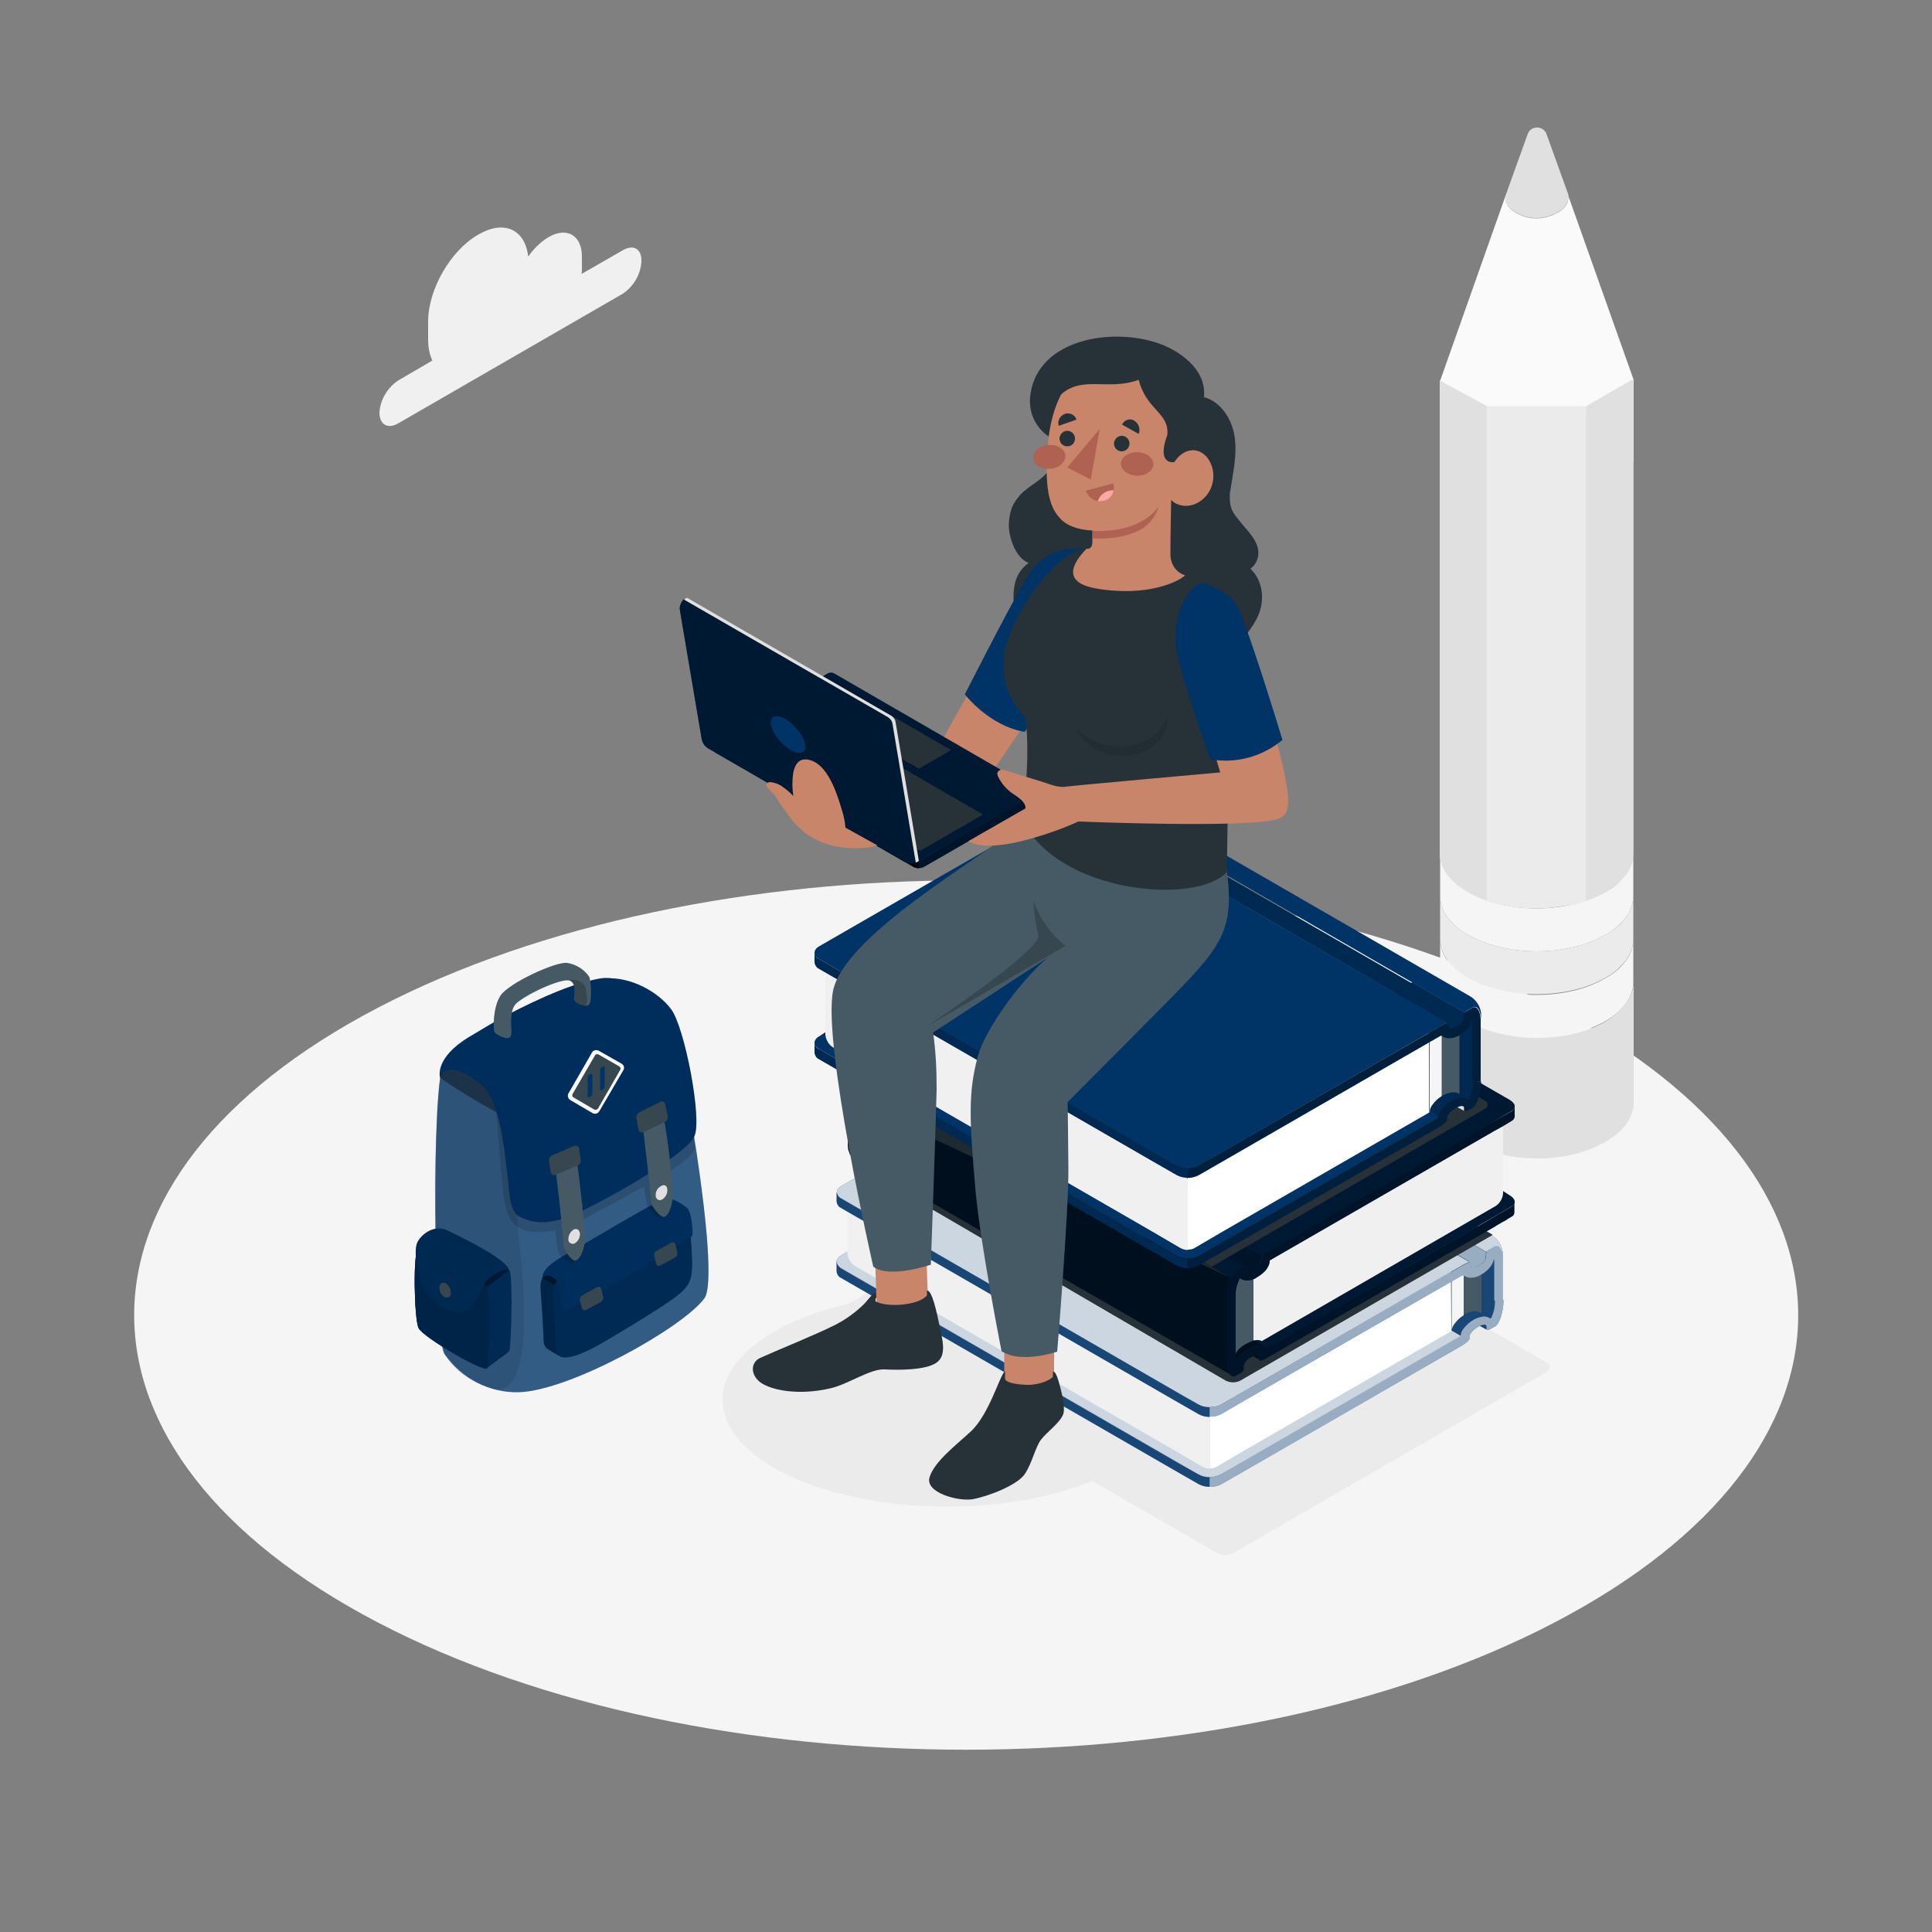 <?xml version="1.0" encoding="utf-8"?>
<!-- Generator: Adobe Illustrator 26.0.3, SVG Export Plug-In . SVG Version: 6.00 Build 0)  -->
<svg version="1.1" id="Layer_1" xmlns="http://www.w3.org/2000/svg" xmlns:xlink="http://www.w3.org/1999/xlink" x="0px" y="0px"
	 viewBox="0 0 500 500" style="enable-background:new 0 0 500 500;" xml:space="preserve">
<rect x="0" y="0" width="500" height="500" fill="#808080" stroke="none"/>
<style type="text/css">
	.st0{fill:#F5F5F5;}
	.st1{fill:#EBEBEB;}
	.st2{opacity:0.5;fill:#FFFFFF;enable-background:new    ;}
	.st3{fill:#E0E0E0;}
	.st4{fill:#F0F0F0;}
	.st5{fill:#263238;}
	.st6{fill:#003366;}
	.st7{opacity:0.1;fill:#FFFFFF;enable-background:new    ;}
	.st8{opacity:0.8;fill:#FFFFFF;enable-background:new    ;}
	.st9{opacity:0.6;fill:#FFFFFF;enable-background:new    ;}
	.st10{fill:#FFFFFF;}
	.st11{fill:#455A64;}
	.st12{opacity:0.7;enable-background:new    ;}
	.st13{opacity:0.5;enable-background:new    ;}
	.st14{opacity:0.6;enable-background:new    ;}
	.st15{opacity:0.79;fill:#263238;enable-background:new    ;}
	.st16{opacity:0.6;}
	.st17{opacity:0.5;fill:#E0E0E0;enable-background:new    ;}
	.st18{opacity:0.2;enable-background:new    ;}
	.st19{opacity:0.4;enable-background:new    ;}
	.st20{fill:#C8856A;}
	.st21{fill:#37474F;}
	.st22{opacity:0.1;enable-background:new    ;}
	.st23{fill:#AF6152;}
	.st24{fill:#FFA8A7;}
	.st25{opacity:0.2;fill:#FFFFFF;enable-background:new    ;}
	.st26{opacity:0.3;enable-background:new    ;}
	.st27{opacity:0.18;enable-background:new    ;}
	.st28{opacity:0.15;enable-background:new    ;}
	.st29{fill:#FAFAFA;}
</style>
<g id="freepik--Floor--inject-1--inject-101">
	<path class="st0" d="M97.8,419.9c84.1,43.9,220.4,43.9,304.5,0s84.1-115.1,0-159.1s-220.4-43.9-304.5,0S13.7,376,97.8,419.9z"/>
</g>
<g id="freepik--Shadows--inject-1--inject-101">
	<path class="st1" d="M204,381.8c22.7,10.8,59.4,10.8,82,0s22.7-28.3,0-39.1s-59.4-10.8-82,0S181.3,371,204,381.8z"/>
	<path class="st1" d="M400.2,355.1l-81,46.8c-1.4,0.7-3,0.7-4.3,0l-101.3-58.5c-0.7-0.2-1.1-1-0.8-1.7c0.1-0.4,0.4-0.7,0.8-0.8
		l81-46.8c1.4-0.7,3-0.7,4.3,0l101.3,58.5c0.7,0.2,1,1,0.8,1.7C400.9,354.6,400.6,354.9,400.2,355.1z"/>
</g>
<g id="freepik--Pencil--inject-1--inject-101">
	<path class="st0" d="M422.7,98.1v21.5c0,0-8.8,4.1-25,4.1s-25-4.1-25-4.1v-21l16.9-47.8c-0.2,1.5,0.6,3,2.6,4.2
		c2.9,1.8,6.6,2,9.7,0.6c0.4-0.2,0.9-0.4,1.3-0.6c2.1-1.2,3-2.9,2.6-4.5L422.7,98.1z"/>
	<path class="st2" d="M422.7,98.1v21.5c0,0-8.8,4.1-25,4.1s-25-4.1-25-4.1v-21l16.9-47.8c-0.2,1.5,0.6,3,2.6,4.2
		c2.9,1.8,6.6,2,9.7,0.6c0.4-0.2,0.9-0.4,1.3-0.6c2.1-1.2,3-2.9,2.6-4.5L422.7,98.1z"/>
	<path class="st0" d="M420.8,248.6c-1.4,1.9-3.3,3.5-5.4,4.6c-9.8,5.7-25.6,5.7-35.4,0c-2.1-1.1-3.9-2.7-5.4-4.6
		c-1.1-1.5-1.8-3.3-1.9-5.2v11.1c0.2,3.6,2.6,7.1,7.3,9.8c9.8,5.6,25.6,5.6,35.4,0c4.9-2.8,7.3-6.5,7.3-10.2V243
		C422.7,245,422,247,420.8,248.6z"/>
	<path class="st1" d="M420.8,237.4c-1.4,1.9-3.3,3.5-5.4,4.6c-0.6,0.3-1.2,0.6-1.8,0.9c-9.2,4.4-22.6,4.4-31.8,0
		c-0.6-0.3-1.2-0.6-1.8-0.9c-2.1-1.1-3.9-2.7-5.4-4.6c-1.1-1.5-1.8-3.3-1.9-5.2v11.1c0.1,1.9,0.8,3.7,1.9,5.2
		c1.5,1.9,3.3,3.5,5.4,4.6c9.8,5.6,25.6,5.6,35.4,0c2.1-1.1,3.9-2.7,5.4-4.6c1.2-1.6,1.9-3.6,1.9-5.6v-11.1
		C422.7,233.9,422,235.8,420.8,237.4z"/>
	<path class="st0" d="M420.8,226.3c-1.5,1.9-3.3,3.5-5.4,4.6c-0.6,0.3-1.2,0.6-1.8,0.9c-9.2,4.4-22.6,4.4-31.8,0
		c-0.6-0.3-1.2-0.6-1.8-0.9c-2.1-1.2-3.9-2.7-5.4-4.6c-1.1-1.5-1.8-3.3-1.9-5.2v11.1c0.1,1.9,0.8,3.7,1.9,5.2
		c1.5,1.9,3.3,3.5,5.4,4.6c0.6,0.3,1.2,0.6,1.8,0.9c9.2,4.4,22.6,4.4,31.8,0c0.6-0.3,1.2-0.6,1.8-0.9c2.1-1.1,3.9-2.7,5.4-4.6
		c1.2-1.6,1.9-3.6,1.9-5.6v-11.1C422.7,222.7,422,224.7,420.8,226.3z"/>
	<path class="st0" d="M372.6,98.5v122.6c0.1,1.9,0.8,3.7,1.9,5.2c1.5,1.9,3.3,3.5,5.4,4.6c0.6,0.3,1.2,0.6,1.8,0.9
		c2.4,1.1,5,2,7.6,2.5l-4.5-129.2L372.6,98.5z"/>
	<path class="st0" d="M410.5,105.1L406,234.3c2.6-0.5,5.2-1.3,7.6-2.5c0.6-0.3,1.2-0.6,1.8-0.9c2.1-1.2,3.9-2.7,5.4-4.6
		c1.2-1.6,1.9-3.6,1.9-5.6V98.1L410.5,105.1z"/>
	<path class="st3" d="M372.6,98.5v122.6c0.1,1.9,0.8,3.7,1.9,5.2c1.5,1.9,3.3,3.5,5.4,4.6c0.6,0.3,1.2,0.6,1.8,0.9
		c2.4,1.1,5,2,7.6,2.5l-4.5-129.2L372.6,98.5z"/>
	<path class="st3" d="M410.5,105.1L406,234.3c2.6-0.5,5.2-1.3,7.6-2.5c0.6-0.3,1.2-0.6,1.8-0.9c2.1-1.2,3.9-2.7,5.4-4.6
		c1.2-1.6,1.9-3.6,1.9-5.6V98.1L410.5,105.1z"/>
	<path class="st1" d="M384.8,105.1v128c1.5,0.5,3,0.9,4.5,1.2c2.7,0.6,5.5,0.8,8.3,0.8l0,0c2.8,0,5.6-0.3,8.3-0.8
		c1.5-0.3,3-0.7,4.5-1.2v-128C410.4,105.1,384.8,105.1,384.8,105.1z"/>
	<path class="st3" d="M403.2,54.9c-0.4,0.2-0.8,0.4-1.3,0.6c-3.1,1.4-6.8,1.2-9.7-0.6c-2-1.1-2.9-2.7-2.6-4.2l5.8-16.1
		c0.4-1,1.3-1.6,2.4-1.6l0,0c1,0,2,0.6,2.4,1.6l5.7,15.8l0,0C406.1,52,405.3,53.7,403.2,54.9z"/>
	<path class="st3" d="M415.4,264.4c-8.4,4.9-21.3,5.5-30.9,2c-0.5-0.2-1.1-0.4-1.6-0.6l-0.7-0.3c-0.8-0.3-1.5-0.7-2.1-1.1
		c-4.7-2.7-7.1-6.2-7.3-9.8V285c-0.2,3.8,2.2,7.7,7.3,10.6c0.6,0.4,1.2,0.7,1.9,1c0.2,0.1,0.5,0.2,0.7,0.3c0.4,0.2,0.8,0.4,1.3,0.5
		s0.7,0.2,1,0.4s0.7,0.3,1.1,0.4s0.8,0.2,1.2,0.3s0.6,0.2,1,0.2s1,0.2,1.4,0.3c0.3,0,0.5,0.1,0.8,0.2c0.5,0.1,1.1,0.2,1.6,0.2
		l0.6,0.1c0.6,0.1,1.2,0.1,1.8,0.2h0.5c0.7,0,1.3,0.1,2,0.1h0.3c0.7,0,1.4,0,2.2,0h0.2c0.8,0,1.5-0.1,2.3-0.2l0,0
		c4.5-0.4,8.8-1.6,12.8-3.7l0,0c0.2-0.1,0.5-0.2,0.7-0.4c4.9-2.8,7.3-6.5,7.3-10.2v-31.2C422.7,257.8,420.2,261.5,415.4,264.4z"/>
</g>
<g id="freepik--Cloud--inject-1--inject-101">
	<path class="st4" d="M161.3,64.7l-10.8,6.2c0.1-0.5,0.1-0.9,0.1-1.4v-3.1c0-5.5-3.9-7.8-8.7-5c-2.1,1.3-3.8,3-5.2,5
		c-0.8-7-6.2-9.6-12.9-5.7c-7.2,4.1-13,14.2-13,22.5v4.7c0,1.9,0.3,3.7,1.1,5.4l-8.9,5.2c-2.8,1.9-4.6,5-4.8,8.3
		c0,3.1,2.2,4.3,4.8,2.8L161.2,76c2.8-1.9,4.6-5,4.8-8.3C166.1,64.4,164,63.2,161.3,64.7z"/>
</g>
<g id="freepik--Character--inject-1--inject-101">
	<path class="st5" d="M261.1,136.7c0.3,3.2,1.9,7.7,5.1,9c-1.9,1.3-3.2,3.4-3.6,5.6c-1.5,7.5,2.6,14.2,8.9,18c6.2,3.7,13.4,5,20.5,5
		c2.6,0,5.2-0.1,7.7-0.4c5.4-0.6,10.8-1.6,15.7-3.9c4.2-1.9,8-6.2,10-10.2c2-4.1,1.6-9.5-1.8-12.6c1.8-1.3,2.5-3.7,1.8-5.8
		c-0.7-2.2-2.4-3.9-3.8-5.6c-1.4-1.8-2.8-3-3.2-5.3c-0.2-1.4-0.2-2.8,0.1-4.1c0.7-4.5,1.7-9,1-13.5s-3.6-9-7.9-10.1
		c0.5-5.7-3.5-9.7-8.1-12.3c-11.1-6.3-34.4-4.5-36.8,11.4c-0.7,4.3,1,8.5,4.6,11c0.7,0.5,1.2,1.2,1.5,2c1,1.8-0.1,5.1-1.2,6.6
		c-2,2.9-5.1,4-7.5,6.5c-0.9,1-1.7,2.1-2.2,3.3C261.3,133,261,134.9,261.1,136.7z"/>
	<path class="st3" d="M384.7,344.1l-2-1.1l1.4-0.6c0,0,1.1,0.3,1.1,0.4c0,0.3,0,0.5-0.1,0.8L384.7,344.1z"/>
	<path class="st6" d="M384.7,344.1l-2-1.1l1.4-0.6c0,0,1.1,0.3,1.1,0.4c0,0.3,0,0.5-0.1,0.8L384.7,344.1z"/>
	<path class="st7" d="M384.7,344.1l-2-1.1l1.4-0.6c0,0,1.1,0.3,1.1,0.4c0,0.3,0,0.5-0.1,0.8L384.7,344.1z"/>
	<path class="st6" d="M310.2,381.6c1.8,0.9,3.9,0.9,5.7,0l64.1-37l-96-55.4l-2.2-1.3l-64.1,37c-1.6,0.9-1.6,2.4,0,3.3L310.2,381.6z"
		/>
	<path class="st8" d="M310.2,381.6c1.8,0.9,3.9,0.9,5.7,0l64.1-37l-96-55.4l-2.2-1.3l-64.1,37c-1.6,0.9-1.6,2.4,0,3.3L310.2,381.6z"
		/>
	<path class="st3" d="M334.3,311.6l22.4,12.9l14.5-8.4l16.8,9.7V338c0,1.5-1.6,3.6-2.2,3.2c-1.1,0.3-2.2,0.7-3.2,1.1
		c-1.7,1-3.2,2.1-4.6,3.4L326.6,316L334.3,311.6z"/>
	<path class="st6" d="M334.3,311.6l22.4,12.9l14.5-8.4l16.8,9.7V338c0,1.5-1.6,3.6-2.2,3.2c-1.1,0.3-2.2,0.7-3.2,1.1
		c-1.7,1-3.2,2.1-4.6,3.4L326.6,316L334.3,311.6z"/>
	<path class="st7" d="M334.3,311.6l22.4,12.9l14.5-8.4l16.8,9.7V338c0,1.5-1.6,3.6-2.2,3.2c-1.1,0.3-2.2,0.7-3.2,1.1
		c-1.7,1-3.2,2.1-4.6,3.4L326.6,316L334.3,311.6z"/>
	<path class="st6" d="M316,381.6l3.9-2.2l58.1-33.5c0-0.8,0.3-1.5,0.8-2.1c0.7-0.9,1.6-1.7,2.5-2.2c0.8-0.5,1.8-0.8,2.7-0.9
		c0.6,0,1.3,0.2,1.8,0.6c0.8-1.5,1.1-3.1,1.1-4.8h2.2c0,3-1,6.1-2.2,6.8l-1.1,0.6c-0.6,0.4-1.1,0.4-1.1,0v-0.6c0-0.7-1-0.6-2.2,0.1
		s-2.2,1.8-2.2,2.5v0.6c0,0.3-0.9,1.1-1.9,1.7l-56.2,32.4l-6.1,3.5l0,0c-0.9,0.5-1.9,0.7-2.9,0.7v-2.5
		C314.1,382.3,315.1,382,316,381.6z"/>
	<path class="st9" d="M316,381.6l3.9-2.2l58.1-33.5c0-0.8,0.3-1.5,0.8-2.1c0.7-0.9,1.6-1.7,2.5-2.2c0.8-0.5,1.8-0.8,2.7-0.9
		c0.6,0,1.3,0.2,1.8,0.6c0.8-1.5,1.1-3.1,1.1-4.8h2.2c0,3-1,6.1-2.2,6.8l-1.1,0.6c-0.6,0.4-1.1,0.4-1.1,0v-0.6c0-0.7-1-0.6-2.2,0.1
		s-2.2,1.8-2.2,2.5v0.6c0,0.3-0.9,1.1-1.9,1.7l-56.2,32.4l-6.1,3.5l0,0c-0.9,0.5-1.9,0.7-2.9,0.7v-2.5
		C314.1,382.3,315.1,382,316,381.6z"/>
	<path class="st6" d="M216.5,326.5v2.6c0.1,0.7,0.5,1.3,1.1,1.6l0,0l86.5,49.9l6.1,3.5l0,0l0,0c0.9,0.5,1.9,0.7,2.9,0.7v-2.5
		c-1,0-2-0.2-2.9-0.7l-3.9-2.2l0,0l-88.7-51.2C217,327.8,216.6,327.2,216.5,326.5z"/>
	<path class="st7" d="M216.5,326.5v2.6c0.1,0.7,0.5,1.3,1.1,1.6l0,0l86.5,49.9l6.1,3.5l0,0l0,0c0.9,0.5,1.9,0.7,2.9,0.7v-2.5
		c-1,0-2-0.2-2.9-0.7l-3.9-2.2l0,0l-88.7-51.2C217,327.8,216.6,327.2,216.5,326.5z"/>
	<path class="st10" d="M313.1,365.2V380c0.7,0,1.3-0.1,1.9-0.5l7-4.1l53.6-30.9V329L313.1,365.2z"/>
	<path class="st4" d="M219.3,312.9v11.4c0.1,1.3,0.8,2.6,1.9,3.3l83,47.9l7,4.1c0.6,0.3,1.2,0.5,1.9,0.5v-13.2L219.3,312.9z"/>
	<path class="st11" d="M375.6,344.5c0.1-0.8,0.3-1.5,0.8-2.1c0.7-0.9,1.6-1.7,2.5-2.2c0.8-0.5,1.8-0.8,2.7-0.9
		c0.7,0,1.3,0.2,1.8,0.6v-15.5l-7.9,4.5L375.6,344.5z"/>
	<path class="st0" d="M378.8,340.4c-0.9,0.5-1.7,1.3-2.3,2.1c-0.5,0.6-0.8,1.3-0.8,2.1v-14.8h3.1L378.8,340.4z"/>
	<path class="st6" d="M284.1,271l96,55.4v1.3c0,0.7,1,1,2.2,0.3s2.2-1.6,2.2-2.8l0.1-1.2l-97.8-56.5l-0.4-0.2
		c-0.1,0.2-0.2,0.4-0.2,0.6v0.6C286.3,269.2,285.3,270.3,284.1,271z"/>
	<path class="st9" d="M284.1,271l96,55.4v1.3c0,0.7,1,1,2.2,0.3s2.2-1.6,2.2-2.8l0.1-1.2l-97.8-56.5l-0.4-0.2
		c-0.1,0.2-0.2,0.4-0.2,0.6v0.6C286.3,269.2,285.3,270.3,284.1,271z"/>
	<path class="st6" d="M316,363.5l62.7-36.2c0.8-0.4,1.5-0.8,1.8-0.6l-0.4-0.2l-96-55.4l-1.1-0.6c-1-0.3-2.1-0.1-3,0.5l-62.2,35.9
		c-1.6,0.9-1.6,2.4,0,3.3l92.5,53.4C312.1,364.4,314.2,364.4,316,363.5z"/>
	<path class="st8" d="M316,363.5l62.7-36.2c0.8-0.4,1.5-0.8,1.8-0.6l-0.4-0.2l-96-55.4l-1.1-0.6c-1-0.3-2.1-0.1-3,0.5l-62.2,35.9
		c-1.6,0.9-1.6,2.4,0,3.3l92.5,53.4C312.1,364.4,314.2,364.4,316,363.5z"/>
	<path class="st6" d="M286.5,267.3l0.4,0.2l97.8,56.5c0-0.1,0.1-0.2,0.2-0.3l0.3-0.2l0.7-0.4l0.9-0.5c0.3-0.2,0.8-0.2,1.1,0.1
		l0.1,0.1c0.1,0.1,0.2,0.3,0.3,0.4c0.1,0.2,0.2,0.4,0.3,0.5c0.1,0.2,0.1,0.4,0.2,0.6s0.1,0.5,0.1,0.8c0,0.1,0,0.3,0,0.5
		c0,0.1,0,0.2,0,0.4s0,0.6,0,0.9v-2.8c-0.2-1.8-1.3-3.5-2.9-4.4l-92.6-53.4c-1.5-0.9-3.4-1-5.1-0.4l-1.2,0.7l0,0l-0.5,0.3l0,0
		C286.7,267,286.6,267.1,286.5,267.3z"/>
	<path class="st8" d="M286.5,267.3l0.4,0.2l97.8,56.5c0-0.1,0.1-0.2,0.2-0.3l0.3-0.2l0.7-0.4l0.9-0.5c0.3-0.2,0.8-0.2,1.1,0.1
		l0.1,0.1c0.1,0.1,0.2,0.3,0.3,0.4c0.1,0.2,0.2,0.4,0.3,0.5c0.1,0.2,0.1,0.4,0.2,0.6s0.1,0.5,0.1,0.8c0,0.1,0,0.3,0,0.5
		c0,0.1,0,0.2,0,0.4s0,0.6,0,0.9v-2.8c-0.2-1.8-1.3-3.5-2.9-4.4l-92.6-53.4c-1.5-0.9-3.4-1-5.1-0.4l-1.2,0.7l0,0l-0.5,0.3l0,0
		C286.7,267,286.6,267.1,286.5,267.3z"/>
	<path class="st6" d="M316,363.5L316,363.5l3.9-2.2l44.6-25.7l14.2-8.2c1-0.6,1.8-0.8,1.9-0.5l0,0v0.6c0,0.7,1,0.7,2.2,0
		c0.9-0.4,1.6-1.2,1.8-2.2v-0.7c0-0.3,0.1-0.6,0.3-0.8l0.3-0.2l0.7-0.4l0.9-0.5c0.3-0.2,0.8-0.2,1.1,0.1l0.1,0.1
		c0.1,0.1,0.1,0.2,0.2,0.3l0.1,0.1c0.1,0.2,0.2,0.4,0.3,0.5c0.1,0.2,0.1,0.4,0.2,0.6s0.1,0.5,0.1,0.8c0,0.1,0,0.3,0,0.5
		c0,0.1,0,0.2,0,0.4s0,0.6,0,0.9v9.6h-2.2V327c0-0.2,0-0.5,0-0.7l-0.1-0.5l0,0c-0.2,1.8-1.9,3.3-3.3,4.1c-0.8,0.5-1.7,0.8-2.7,0.8
		c-0.7,0-1.4-0.3-2-0.7l-0.2,0.1l-0.4,0.2l-56,32.2l-6,3.5l0,0l0,0c-0.9,0.4-1.8,0.7-2.8,0.6v-2.5C314.2,364.2,315.1,364,316,363.5z
		"/>
	<path class="st9" d="M316,363.5L316,363.5l3.9-2.2l44.6-25.7l14.2-8.2c1-0.6,1.8-0.8,1.9-0.5l0,0v0.6c0,0.7,1,0.7,2.2,0
		c0.9-0.4,1.6-1.2,1.8-2.2v-0.7c0-0.3,0.1-0.6,0.3-0.8l0.3-0.2l0.7-0.4l0.9-0.5c0.3-0.2,0.8-0.2,1.1,0.1l0.1,0.1
		c0.1,0.1,0.1,0.2,0.2,0.3l0.1,0.1c0.1,0.2,0.2,0.4,0.3,0.5c0.1,0.2,0.1,0.4,0.2,0.6s0.1,0.5,0.1,0.8c0,0.1,0,0.3,0,0.5
		c0,0.1,0,0.2,0,0.4s0,0.6,0,0.9v9.6h-2.2V327c0-0.2,0-0.5,0-0.7l-0.1-0.5l0,0c-0.2,1.8-1.9,3.3-3.3,4.1c-0.8,0.5-1.7,0.8-2.7,0.8
		c-0.7,0-1.4-0.3-2-0.7l-0.2,0.1l-0.4,0.2l-56,32.2l-6,3.5l0,0l0,0c-0.9,0.4-1.8,0.7-2.8,0.6v-2.5C314.2,364.2,315.1,364,316,363.5z
		"/>
	<path class="st6" d="M216.5,308.4v2.6c0.1,0.7,0.5,1.3,1.1,1.6l0,0l86.5,49.9l6.1,3.5l0,0c0.9,0.5,1.9,0.7,2.9,0.7v-2.5
		c-1,0-2-0.2-2.9-0.7l-3.9-2.2l0,0l-88.7-51.2C217,309.8,216.6,309.1,216.5,308.4z"/>
	<path class="st7" d="M216.5,308.4v2.6c0.1,0.7,0.5,1.3,1.1,1.6l0,0l86.5,49.9l6.1,3.5l0,0c0.9,0.5,1.9,0.7,2.9,0.7v-2.5
		c-1,0-2-0.2-2.9-0.7l-3.9-2.2l0,0l-88.7-51.2C217,309.8,216.6,309.1,216.5,308.4z"/>
	<path class="st5" d="M279.9,270.8c0.9-0.6,2-0.7,3-0.5l1.1,0.6c1.2-0.7,2.2-1.9,2.2-2.6v-0.6c0-0.2,0.1-0.4,0.2-0.6
		s0.2-0.3,0.4-0.4l0,0l0.5-0.3l0,0l1.2-0.7c1.7-0.7,3.5-0.5,5.1,0.4l92.6,53.4l0.1,0.1L321,357.3c-1.2,0.6-2.6,0.6-3.8,0L224.1,303
		L279.9,270.8z"/>
	<path class="st6" d="M326.1,352l-2.5-1.4c0.7-0.2,1.4-0.3,2.1-0.1C326.4,350.8,326.1,352,326.1,352z"/>
	<path class="st12" d="M326.1,352l-2.5-1.4c0.7-0.2,1.4-0.3,2.1-0.1C326.4,350.8,326.1,352,326.1,352z"/>
	<path class="st6" d="M327.8,350.5c-1.1-1.2-3-1.3-4.2-0.2c-0.1,0.1-0.1,0.1-0.2,0.2c-2.4,2.2-2.5,4.4-3.5,4.4s-1-17.6-1-17.6
		l9.5,8.8L327.8,350.5z"/>
	<path class="st12" d="M327.8,350.5c-1.1-1.2-3-1.3-4.2-0.2c-0.1,0.1-0.1,0.1-0.2,0.2c-2.4,2.2-2.5,4.4-3.5,4.4s-1-17.6-1-17.6
		l9.5,8.8L327.8,350.5z"/>
	<path class="st6" d="M228.4,286.4l-0.2-0.1l1.5-0.9l65.5-37.8l95.4,61.7c1.6,0.9,1.9,2.2,0.6,2.9l-2.2,1.3L327.9,349l-0.4-0.3
		L228.4,286.4z"/>
	<path class="st13" d="M228.4,286.4l-0.2-0.1l1.5-0.9l65.5-37.8l95.4,61.7c1.6,0.9,1.9,2.2,0.6,2.9l-2.2,1.3L327.9,349l-0.4-0.3
		L228.4,286.4z"/>
	<path class="st11" d="M319.7,328.9l4.7-1v19c-2.9,1.2-4.7,2.4-5,4.8L319.7,328.9z"/>
	<path class="st4" d="M326.5,347.1l60.6-35c1.1-0.7,1.8-2,1.9-3.3v-18.7l-61.2,35.6c0,0-0.7,2.6-2.9,3.5s-0.5,1.7-0.5,1.7v16
		C326.3,346.6,326.5,347.1,326.5,347.1z"/>
	<path class="st6" d="M320.9,328.2c0.6-0.4,1.1-0.4,1.1,0v0.6c0,0.7,1,0.6,2.2-0.1s2.2-1.8,2.2-2.5v-0.6c0-0.3,0.9-1.1,1.9-1.7
		l-98.6-56.5l-1.5,0.9c-0.2,0.2-0.3,0.5-0.4,0.8v0.6c0,0.7-1,1.8-2.2,2.5s-2.2,0.8-2.2,0.1v-0.6c0-0.3-0.5-0.3-1.1,0L320.9,328.2z"
		/>
	<path class="st14" d="M320.9,328.2c0.6-0.4,1.1-0.4,1.1,0v0.6c0,0.7,1,0.6,2.2-0.1s2.2-1.8,2.2-2.5v-0.6c0-0.3,0.9-1.1,1.9-1.7
		l-98.6-56.5l-1.5,0.9c-0.2,0.2-0.3,0.5-0.4,0.8v0.6c0,0.7-1,1.8-2.2,2.5s-2.2,0.8-2.2,0.1v-0.6c0-0.3-0.5-0.3-1.1,0L320.9,328.2z"
		/>
	<path class="st6" d="M228.4,268.3l-0.2-0.1l1.5-0.9l65.5-37.8l95.4,55.1c1.6,0.9,1.9,2.2,0.6,2.9l-2.2,1.3l-61.2,36.9L228.4,268.3z
		"/>
	<path class="st13" d="M228.4,268.3l-0.2-0.1l1.5-0.9l65.5-37.8l95.4,55.1c1.6,0.9,1.9,2.2,0.6,2.9l-2.2,1.3l-61.2,36.9L228.4,268.3
		z"/>
	<path class="st6" d="M223.4,271.1L322,328l-3.5,2.7L220.3,274c0.2-0.7,0.7-1.4,1.3-1.8L223.4,271.1z"/>
	<path class="st13" d="M223.4,271.1L322,328l-3.5,2.7L220.3,274c0.2-0.7,0.7-1.4,1.3-1.8L223.4,271.1z"/>
	<path class="st6" d="M220.6,299.4c-0.1,0-0.1-0.1-0.2-0.1l-0.1-0.1c-0.1-0.1-0.1-0.2-0.2-0.3l-0.1-0.1c-0.1-0.2-0.2-0.4-0.2-0.5
		c-0.1-0.2-0.1-0.4-0.2-0.6c-0.1-0.2-0.1-0.5-0.1-0.7c0-0.1-0.1-0.3-0.1-0.5V296c0-0.3,0-0.6,0-0.9v-16.3c0-1.7,0.3-3.4,0.9-5
		l98.2,56.7l0.4,25.5L220.6,299.4L220.6,299.4z"/>
	<path class="st12" d="M220.6,299.4c-0.1,0-0.1-0.1-0.2-0.1l-0.1-0.1c-0.1-0.1-0.1-0.2-0.2-0.3l-0.1-0.1c-0.1-0.2-0.2-0.4-0.2-0.5
		c-0.1-0.2-0.1-0.4-0.2-0.6c-0.1-0.2-0.1-0.5-0.1-0.7c0-0.1-0.1-0.3-0.1-0.5V296c0-0.3,0-0.6,0-0.9v-16.3c0-1.7,0.3-3.4,0.9-5
		l98.2,56.7l0.4,25.5L220.6,299.4L220.6,299.4z"/>
	<path class="st15" d="M318.5,330.7L318.5,330.7c0,0-77.4-36.2-84.4-39.5c-4.6-2.2-6.9,2.4-5.8,7.2c1,4.2,5.1,8.5,5.1,8.5l0,0
		l-12.6-7.3l0,0c-0.1,0-0.1-0.1-0.2-0.1l-0.1-0.1c-0.1-0.1-0.1-0.2-0.2-0.3l-0.1-0.1c-0.1-0.2-0.2-0.4-0.2-0.5
		c-0.1-0.2-0.1-0.4-0.2-0.6c-0.1-0.2-0.1-0.5-0.1-0.7c0-0.1-0.1-0.3-0.1-0.5v-0.4c0-0.3,0-0.6,0-0.9v-16.3c0-1.7,0.3-3.4,0.9-5
		L318.5,330.7z"/>
	<path class="st6" d="M317.6,335.6h2.2c-0.1-1.7,0.3-3.3,1.1-4.8c0.5,0.4,1.2,0.6,1.8,0.6c1,0,1.9-0.3,2.7-0.9
		c1-0.6,1.9-1.3,2.5-2.2c0.1-0.1,0.1-0.1,0.1-0.2c0.4-0.6,0.6-1.2,0.6-1.9l58.1-33.5l2-1.1l2.5-1.5c0.4-0.2,0.7-0.6,0.8-1.1v-2.6
		c0,0.5-0.3,0.9-0.8,1.2l0,0l-6.7,3.8l-56.1,32.4c-1,0.6-1.9,1.4-1.9,1.7v0.6c-0.1,0.4-0.2,0.7-0.5,1c-0.5,0.6-1.1,1.1-1.7,1.4
		c-1.2,0.7-2.2,0.8-2.2,0.1V328c0-0.4-0.5-0.3-1.1,0l-1.1,0.6C318.6,329.5,317.6,332.6,317.6,335.6z"/>
	<path class="st6" d="M319.8,335.6v16.3c0,0.2,0,0.5,0,0.7v0.5l0,0c0.2-1.8,1.9-3.3,3.3-4.1c0.8-0.5,1.7-0.8,2.7-0.8
		c0.7,0,1.4,0.3,2,0.7l0.2-0.1l0.4-0.2l56.1-32.4l3.2-1.9l0.9-0.5l2.7-1.6c0.4-0.2,0.6-0.6,0.6-1v2.6c0,0.4-0.2,0.8-0.6,1l0,0
		c-0.3,0.2-0.7,0.4-1,0.6l-0.6,0.4l-1.1,0.6c-0.2,0.1-0.5,0.3-0.7,0.4s-0.3,0.2-0.5,0.3l-0.8,0.5L342,343.3l-14.2,8.2
		c-1,0.6-1.8,0.8-1.9,0.5v-0.1v-0.6c0-0.7-1-0.7-2.2,0c-0.9,0.4-1.6,1.2-1.8,2.2v0.7c0,0.3-0.1,0.6-0.3,0.8l-0.3,0.2l-0.7,0.4
		l-0.9,0.5c-0.3,0.2-0.8,0.2-1.1-0.1l-0.1-0.1c-0.1-0.1-0.1-0.2-0.2-0.3l0,0l-0.1-0.1c-0.1-0.2-0.2-0.4-0.2-0.5
		c-0.1-0.2-0.2-0.4-0.2-0.6c-0.1-0.2-0.1-0.5-0.1-0.8c0-0.1-0.1-0.3-0.1-0.5c0-0.1,0-0.2,0-0.4s0-0.6,0-0.9v-16.3L319.8,335.6
		L319.8,335.6z"/>
	<g class="st16">
		<path d="M317.6,335.6h2.2c-0.1-1.7,0.3-3.3,1.1-4.8c0.5,0.4,1.2,0.6,1.8,0.6c1,0,1.9-0.3,2.7-0.9c1-0.6,1.9-1.3,2.5-2.2
			c0.1-0.1,0.1-0.1,0.1-0.2c0.4-0.6,0.6-1.2,0.6-1.9l58.1-33.5l2-1.1l2.5-1.5c0.4-0.2,0.7-0.6,0.8-1.1v-2.6c0,0.5-0.3,0.9-0.8,1.2
			l0,0l-6.7,3.8l-56.1,32.4c-1,0.6-1.9,1.4-1.9,1.7v0.6c-0.1,0.4-0.2,0.7-0.5,1c-0.5,0.6-1.1,1.1-1.7,1.4c-1.2,0.7-2.2,0.8-2.2,0.1
			V328c0-0.4-0.5-0.3-1.1,0l-1.1,0.6C318.6,329.5,317.6,332.6,317.6,335.6z"/>
		<path d="M319.8,335.6v16.3c0,0.2,0,0.5,0,0.7v0.5l0,0c0.2-1.8,1.9-3.3,3.3-4.1c0.8-0.5,1.7-0.8,2.7-0.8c0.7,0,1.4,0.3,2,0.7
			l0.2-0.1l0.4-0.2l56.1-32.4l3.2-1.9l0.9-0.5l2.7-1.6c0.4-0.2,0.6-0.6,0.6-1v2.6c0,0.4-0.2,0.8-0.6,1l0,0c-0.3,0.2-0.7,0.4-1,0.6
			l-0.6,0.4l-1.1,0.6c-0.2,0.1-0.5,0.3-0.7,0.4s-0.3,0.2-0.5,0.3l-0.8,0.5L342,343.3l-14.2,8.2c-1,0.6-1.8,0.8-1.9,0.5v-0.1v-0.6
			c0-0.7-1-0.7-2.2,0c-0.9,0.4-1.6,1.2-1.8,2.2v0.7c0,0.3-0.1,0.6-0.3,0.8l-0.3,0.2l-0.7,0.4l-0.9,0.5c-0.3,0.2-0.8,0.2-1.1-0.1
			l-0.1-0.1c-0.1-0.1-0.1-0.2-0.2-0.3l0,0l-0.1-0.1c-0.1-0.2-0.2-0.4-0.2-0.5c-0.1-0.2-0.2-0.4-0.2-0.6c-0.1-0.2-0.1-0.5-0.1-0.8
			c0-0.1-0.1-0.3-0.1-0.5c0-0.1,0-0.2,0-0.4s0-0.6,0-0.9v-16.3L319.8,335.6L319.8,335.6z"/>
	</g>
	<path class="st5" d="M220.2,273.9l93.4,53.9l70.6-40.8c0.6-0.2,0.9-0.9,0.7-1.5c-0.1-0.3-0.4-0.6-0.7-0.7l-92.4-53.4l-62,35.8l0,0
		l-1.5,0.9c-0.2,0.2-0.3,0.5-0.4,0.8v0.6c0,0.7-1,1.8-2.2,2.5c-0.1,0-0.1,0.1-0.2,0.1l-2.1-1.2l-1,0.6l-0.1,0.1l0,0l-0.7,0.4
		C220.9,272.6,220.5,273.2,220.2,273.9z"/>
	<path class="st3" d="M379,287.5l-2.8-1.5l2.6-0.6C379.3,286,379.4,286.8,379,287.5z"/>
	<path class="st17" d="M379,287.5l-2.8-1.5l2.6-0.6C379.3,286,379.4,286.8,379,287.5z"/>
	<path class="st6" d="M304.5,325c1.8,0.9,3.9,0.9,5.7,0l64.1-37l-96-60.7l-2.2-1.3L212,268.2c-1.6,0.9-1.6,2.4,0,3.3L304.5,325z"/>
	<path class="st6" d="M328.6,249.8l48.5,32.8l-26.1-20l14.5-8.4l16.8,9.7v17.4c0,1.5-1.6,3.6-2.2,3.2c-1.1,0.3-2.2,0.7-3.2,1.1
		c-1.7,1-3.2,2.1-4.6,3.4l-51.4-34.9L328.6,249.8z"/>
	<path class="st18" d="M328.6,249.8l48.5,32.8l-26.1-20l14.5-8.4l16.8,9.7v17.4c0,1.5-1.6,3.6-2.2,3.2c-1.1,0.3-2.2,0.7-3.2,1.1
		c-1.7,1-3.2,2.1-4.6,3.4l-51.4-34.9L328.6,249.8z"/>
	<path class="st10" d="M307.4,303.3v20.1c0.7,0,1.3-0.1,1.9-0.5l7-4.1l53.6-30.9v-20.7L307.4,303.3z"/>
	<path class="st4" d="M213.6,251v16.7c0.1,1.3,0.8,2.6,1.9,3.3l83,47.9l7,4.1c0.6,0.3,1.2,0.5,1.9,0.5V305L213.6,251z"/>
	<path class="st11" d="M369.9,287.9c0-0.8,0.3-1.5,0.8-2.1c0.7-0.9,1.5-1.7,2.5-2.2c0.8-0.5,1.8-0.8,2.7-0.9
		c0.6-0.1,1.3,0.1,1.8,0.4v-20.5l-7.9,4.5L369.9,287.9z"/>
	<path class="st0" d="M373.1,283.7c-0.9,0.5-1.7,1.3-2.3,2.1c-0.5,0.6-0.8,1.3-0.8,2.1v-20h3.1L373.1,283.7z"/>
	<path class="st6" d="M278.4,209.2l96,55.5v1.3c0,0.7,1,1,2.2,0.3s2.2-1.6,2.2-2.8l0.1-1.2l-97.8-56.5l-0.4-0.2
		c-0.1,0.2-0.2,0.4-0.2,0.6v0.6C280.6,207.3,279.6,208.4,278.4,209.2z"/>
	<path class="st18" d="M278.4,209.2l96,55.5v1.3c0,0.7,1,1,2.2,0.3s2.2-1.6,2.2-2.8l0.1-1.2l-97.8-56.5l-0.4-0.2
		c-0.1,0.2-0.2,0.4-0.2,0.6v0.6C280.6,207.3,279.6,208.4,278.4,209.2z"/>
	<path class="st6" d="M310.2,301.6l62.8-36.2c0.8-0.4,1.5-0.8,1.8-0.6l-0.4-0.2l-96-55.4l-1.1-0.6c-1-0.3-2.1-0.1-3,0.4L212,244.9
		c-1.6,0.9-1.6,2.4,0,3.3l92.5,53.4C306.3,302.5,308.5,302.5,310.2,301.6z"/>
	<path class="st6" d="M280.8,205.4l0.4,0.2l97.9,56.5c0-0.1,0.1-0.2,0.2-0.3l0.3-0.2l0.7-0.4l0.9-0.5c0.3-0.2,0.8-0.2,1.1,0.1
		l0.1,0.1c0.1,0.1,0.2,0.3,0.3,0.4c0.1,0.2,0.2,0.4,0.2,0.5c0.1,0.2,0.1,0.4,0.2,0.6c0,0.2,0.1,0.5,0.1,0.7s0.1,0.3,0.1,0.5v0.4
		c0,0.3,0,0.6,0,0.9v-2.7c-0.2-1.8-1.3-3.5-2.9-4.4l-92.5-53.4c-1.5-0.9-3.4-1-5.1-0.4l-1.2,0.7l0,0l-0.5,0.3l0,0
		C281,205.1,280.8,205.2,280.8,205.4z"/>
	<path class="st6" d="M310.2,325l3.9-2.2l58.1-33.5c0.1-0.8,0.3-1.5,0.8-2.1c0.7-0.9,1.6-1.7,2.5-2.2c0.8-0.5,1.8-0.8,2.7-0.9
		c0.7,0,1.3,0.2,1.8,0.6c0.7-1.5,1.1-3.1,1.1-4.8h2.2c0,3-1,6.1-2.2,6.8l-1.1,0.6c-0.6,0.4-1.1,0.4-1.1,0v-0.6c0-0.7-1-0.6-2.2,0.1
		s-2.2,1.8-2.2,2.5v0.6c0,0.3-0.9,1.1-1.9,1.7L316.3,324l-6.1,3.5l0,0c-0.9,0.5-1.9,0.7-2.9,0.7v-2.5
		C308.4,325.7,309.4,325.5,310.2,325z"/>
	<path class="st19" d="M310.2,325l3.9-2.2l58.1-33.5c0.1-0.8,0.3-1.5,0.8-2.1c0.7-0.9,1.6-1.7,2.5-2.2c0.8-0.5,1.8-0.8,2.7-0.9
		c0.7,0,1.3,0.2,1.8,0.6c0.7-1.5,1.1-3.1,1.1-4.8h2.2c0,3-1,6.1-2.2,6.8l-1.1,0.6c-0.6,0.4-1.1,0.4-1.1,0v-0.6c0-0.7-1-0.6-2.2,0.1
		s-2.2,1.8-2.2,2.5v0.6c0,0.3-0.9,1.1-1.9,1.7L316.3,324l-6.1,3.5l0,0c-0.9,0.5-1.9,0.7-2.9,0.7v-2.5
		C308.4,325.7,309.4,325.5,310.2,325z"/>
	<path class="st6" d="M310.2,301.6L310.2,301.6l3.9-2.2l44.6-25.7l14.3-8.2c1-0.6,1.8-0.8,1.9-0.5l0,0v0.6c0,0.7,1,0.7,2.2,0
		c0.9-0.4,1.6-1.3,1.8-2.2v-0.7c0-0.3,0.1-0.6,0.3-0.8l0.3-0.2l0.7-0.4l0.9-0.5c0.3-0.2,0.8-0.2,1.1,0.1l0.1,0.1
		c0.1,0.1,0.1,0.2,0.2,0.3l0.1,0.1c0.1,0.2,0.2,0.4,0.2,0.5c0.1,0.2,0.1,0.4,0.2,0.6c0,0.2,0.1,0.5,0.1,0.7s0.1,0.3,0.1,0.5v0.4
		c0,0.3,0,0.6,0,0.9v14.9H381V265c0-0.2,0-0.5,0-0.7v-0.5l0,0c-0.2,1.8-1.9,3.3-3.3,4.1c-0.8,0.5-1.7,0.8-2.7,0.8
		c-0.7,0-1.4-0.3-2-0.7l-0.2,0.1l-0.4,0.2l-56.2,32.4l-6.1,3.5l0,0l0,0c-0.9,0.4-1.8,0.7-2.8,0.6v-2.5
		C308.4,302.4,309.4,302.1,310.2,301.6z"/>
	<path class="st19" d="M310.2,301.6L310.2,301.6l3.9-2.2l44.6-25.7l14.3-8.2c1-0.6,1.8-0.8,1.9-0.5l0,0v0.6c0,0.7,1,0.7,2.2,0
		c0.9-0.4,1.6-1.3,1.8-2.2v-0.7c0-0.3,0.1-0.6,0.3-0.8l0.3-0.2l0.7-0.4l0.9-0.5c0.3-0.2,0.8-0.2,1.1,0.1l0.1,0.1
		c0.1,0.1,0.1,0.2,0.2,0.3l0.1,0.1c0.1,0.2,0.2,0.4,0.2,0.5c0.1,0.2,0.1,0.4,0.2,0.6c0,0.2,0.1,0.5,0.1,0.7s0.1,0.3,0.1,0.5v0.4
		c0,0.3,0,0.6,0,0.9v14.9H381V265c0-0.2,0-0.5,0-0.7v-0.5l0,0c-0.2,1.8-1.9,3.3-3.3,4.1c-0.8,0.5-1.7,0.8-2.7,0.8
		c-0.7,0-1.4-0.3-2-0.7l-0.2,0.1l-0.4,0.2l-56.2,32.4l-6.1,3.5l0,0l0,0c-0.9,0.4-1.8,0.7-2.8,0.6v-2.5
		C308.4,302.4,309.4,302.1,310.2,301.6z"/>
	<path class="st6" d="M210.8,246.5v2.6c0.1,0.7,0.5,1.3,1.1,1.6l0,0l86.5,49.9l6.1,3.5l0,0c0.9,0.5,1.9,0.7,2.8,0.7v-2.5
		c-1,0-2-0.2-2.9-0.7l-3.9-2.2l0,0L212,248.2C211.3,247.9,210.9,247.3,210.8,246.5z"/>
	<path class="st18" d="M210.8,246.5v2.6c0.1,0.7,0.5,1.3,1.1,1.6l0,0l86.5,49.9l6.1,3.5l0,0c0.9,0.5,1.9,0.7,2.8,0.7v-2.5
		c-1,0-2-0.2-2.9-0.7l-3.9-2.2l0,0L212,248.2C211.3,247.9,210.9,247.3,210.8,246.5z"/>
	<path class="st6" d="M210.8,269.9v2.6c0.1,0.7,0.5,1.3,1.1,1.6l0,0l86.5,49.9l6.1,3.5l0,0c0.9,0.5,1.9,0.7,2.8,0.7v-2.5
		c-1,0-2-0.2-2.9-0.7l-3.9-2.2l0,0L212,271.5C211.3,271.3,210.9,270.6,210.8,269.9z"/>
	<path class="st18" d="M210.8,269.9v2.6c0.1,0.7,0.5,1.3,1.1,1.6l0,0l86.5,49.9l6.1,3.5l0,0c0.9,0.5,1.9,0.7,2.8,0.7v-2.5
		c-1,0-2-0.2-2.9-0.7l-3.9-2.2l0,0L212,271.5C211.3,271.3,210.9,270.6,210.8,269.9z"/>
	<polygon class="st20" points="250.8,179.1 241.6,195.5 254.9,202.6 264.7,188.1 	"/>
	<path class="st6" d="M283.3,142.3c-5.1-0.9-12.8-1.1-17.8,7.5s-15.8,29.9-15.8,29.9s6.3,8.2,15.5,9.7l15-23.7L283.3,142.3z"/>
	<rect x="259.9" y="342.6" class="st20" width="12.9" height="19.5"/>
	<polygon class="st20" points="240.2,337.9 226.9,338.3 226.2,317.6 239.5,317.2 	"/>
	<path class="st5" d="M260.1,356.7v-1.8c-1.2,0.5-4,11.1-8.9,15.6c-3.9,3.6-9.3,7.7-10.6,11.7c-1.4,4.1,7.4,6.4,11.1,5.8
		c4.3-0.8,11.6-3.7,13.5-6.5s2.7-6.9,4.2-8.9s5-4.4,5.8-6.7c0.4-1.3-0.1-4.1-0.7-6.5c-0.6-2.2-1.2-4.6-2-4.4v1.3
		c-0.9,1-3.4,2-6.2,2.1C264.5,358.4,260.1,358.1,260.1,356.7z"/>
	<path class="st5" d="M226.6,334.6c-0.7,0-1.3,1-2.8,2.7c-2.3,2.3-4.9,4.2-7.9,5.7c-5,2.5-14.7,6.4-19.1,8.4
		c-2.7,1.2-2.6,4.6,0.2,6.5s9.7,3.3,17.9,1.4c4.5-1,10.3-5.1,14-4.9s10.6,0.2,13.4-1.7s1.6-5.9,0.9-9.4c-0.8-3.8-2-9.5-3.3-9.3v1.2
		c-1.6,2.4-9.8,3.4-13.3,1.6L226.6,334.6z"/>
	<path class="st11" d="M317.3,223.8c2.5,17.6-0.9,21-17.6,37.9c-9,9.1-23.4,23.5-23.4,23.5s0.1,4.5,0.2,17.2
		c0.1,11.1-2.9,47.4-2.9,47.4s-9.2,3.2-14.4-0.1c0,0-5.4-27.2-6.7-41.2c-1.7-19-1.9-25.8,0.5-34.9s16.1-26.3,22.8-28.8l-34.3,22.4
		c0.7,5.3,0.9,9.4,0.9,14.8c-0.4,15.1-1.5,45.3-1.5,45.3s-10.8,3.7-14.9,0.5c0,0-13.2-57.7-10.4-71.4c2.8-13.7,35.7-32.8,42.5-38.5
		c3.9-3.3,8.2-6.8,8.2-6.8L317.3,223.8z"/>
	<path class="st21" d="M275.7,244.8c-3.8-3.1-6.7-7.2-8.3-11.8c0.2,3,0.6,6,1.3,9c1,3.9-29.3,23.9-29.3,23.9L275.7,244.8z"/>
	<path class="st5" d="M314.1,152.1c0,0,4,3.3,4,13.6v22.4l-0.6,37.6c-8,8.7-44,5.4-52.9-13.6c0,0,2.2-15.5,0.8-26.4
		c-5.7-6-5.7-11-5.7-14.8c0-8.9,14.6-31.6,23.6-28.7l17.6,4.1L314.1,152.1z"/>
	<path class="st6" d="M268.5,204.8v1c0,1-0.6,2-1.5,2.5l-27.8,16c-0.9,0.5-2,0.5-2.9,0l-50.9-29.4c-0.9-0.5-1.5-1.5-1.5-2.5v-0.7
		l53.9,31.1L268.5,204.8z"/>
	<path class="st14" d="M268.5,204.8v1c0,1-0.6,2-1.5,2.5l-27.8,16c-0.9,0.5-2,0.5-2.9,0l-50.9-29.4c-0.9-0.5-1.5-1.5-1.5-2.5v-0.7
		l53.9,31.1L268.5,204.8z"/>
	<path class="st6" d="M184,191.7l30.2-17.4c0.5-0.3,1.2-0.3,1.7,0l52.4,30.3c0.2,0.1,0.2,0.3,0.1,0.5c0,0.1-0.1,0.1-0.1,0.1
		l-30.5,17.6L184,191.7z"/>
	<path class="st13" d="M184,191.7l30.2-17.4c0.5-0.3,1.2-0.3,1.7,0l52.4,30.3c0.2,0.1,0.2,0.3,0.1,0.5c0,0.1-0.1,0.1-0.1,0.1
		l-30.5,17.6L184,191.7z"/>
	<polygon class="st5" points="238.1,220.2 254.4,210.8 206.8,183.3 190.4,192.7 	"/>
	<polygon class="st5" points="246.1,194.1 245.8,194.3 237.8,198.9 223.6,190.7 223.3,190.5 231.6,185.7 	"/>
	<polygon class="st5" points="245.8,194.3 237.8,198.9 223.6,190.7 231.6,186.1 	"/>
	<path class="st12" d="M237.8,222.8v1.9c-0.5,0-1-0.1-1.4-0.4l-50.9-29.4c-0.9-0.5-1.5-1.5-1.5-2.5v-0.7L237.8,222.8z"/>
	<path class="st6" d="M237,223.2c-1,0.4-2.1,0.3-3-0.2l-50.7-29.3c-0.9-0.5-1.5-1.4-1.7-2.4l-5.6-33.1c0-0.2,0-0.4-0.1-0.6
		c0-0.9,0.4-1.8,1-2.5l52.7,30.4c0.7,0.4,1.2,1,1.3,1.8L237,223.2z"/>
	<path class="st13" d="M237,223.2c-1,0.4-2.1,0.3-3-0.2l-50.7-29.3c-0.9-0.5-1.5-1.4-1.7-2.4l-5.6-33.1c0-0.2,0-0.4-0.1-0.6
		c0-0.9,0.4-1.8,1-2.5l52.7,30.4c0.7,0.4,1.2,1,1.3,1.8L237,223.2z"/>
	<path class="st3" d="M237.8,222.8l-0.3,0.2c-0.2,0.1-0.3,0.2-0.5,0.2l-6-35.8c-0.1-0.8-0.6-1.4-1.2-1.8l-52.7-30.4
		c0.2-0.2,0.4-0.4,0.7-0.5l52.8,30.5c0.7,0.4,1.1,1,1.2,1.8L237.8,222.8z"/>
	<path class="st6" d="M208.4,192.7c-0.4-2.2-2.7-5.2-5.1-6.6s-4.1-0.8-3.8,1.4s2.7,5.2,5.1,6.6S208.8,194.9,208.4,192.7z"/>
	<path class="st20" d="M218.8,214.2c-0.1-1.4-0.4-2.9-0.8-4.2c-0.8-2.4-3.1-11.9-8.4-13.3c-0.6-0.2-1.3-0.2-1.9-0.1
		c-1.5,0.4-2.1,1.9-2.4,3.3c-0.3,2-0.3,4.1,0,6.1c-0.8-0.9-1.8-1.7-2.8-2.4c-0.9-0.7-2.1-1.1-3.2-1.2c-0.3,0-0.7,0.1-0.9,0.4
		c-0.2,0.4,0,0.8,0.3,1.1c0.5,0.6,1.2,1.2,1.7,1.8c0.4,0.6,0.8,1.1,1.1,1.7c0.7,1.1,1.4,2.1,2.2,3.1c1.4,2.1,3.2,4,5.3,5.5
		c2.4,1.6,5.1,2.7,8,3.2c3.9,0.5,7.6,0.4,10.1-0.4L218.8,214.2z"/>
	<path class="st22" d="M291.5,195.6c10.9-0.8,10.9-10.6,10.9-10.6s-2.1,7.4-11.2,8.1c-8.8,0.6-13-5-13-5S281.5,196.3,291.5,195.6z"
		/>
	<path class="st20" d="M313.1,152.4c-3.6-1.8-8.8,5.4-7.1,13.1s9.8,34.4,9.8,34.4s-37,3.3-40.1,3.7c-2.2,0.3-4.6-0.9-6.7-1.5
		c-2.8-0.9-5.5-1.6-8.3-2.6c-0.5-0.2-1-0.3-1.5-0.3s-1,0.4-1.1,0.9c0,0.3,0.1,0.6,0.2,0.9c0.9,1.8,2.2,3.3,3.8,4.4
		c0.8,0.5,1.5,1,2.2,1.6c0.4,0.4,1.4,1.6,1,2.3l-14.7,8.4c0,0,3.4,2.9,15.6-0.5c4.4-1.2,8.7-2.7,12.9-4.6c0,0,43.5,1.8,51.4-0.6
		c2.8-0.9,3.8-2.8,1.9-11.8c-2.1-10.4-8.3-29.3-9.7-34.3C319.7,155.2,319,155.4,313.1,152.4z"/>
	<path class="st6" d="M311.2,150.8c0,0,5.9,1.7,8.4,5s12.3,35.7,12.3,35.7c-5.2,4.3-12,6.2-18.7,5c0,0-7.9-22.4-8.7-28.3
		C303.1,158.9,307.6,151.6,311.2,150.8z"/>
	<g id="freepik--Head--inject-95_00000001629826925628559230000006809027012074140295_">
		<path class="st20" d="M306.7,148.9c-1.5,1.5-9.6,5.7-23,3.4c-10.4-1.8-4.5-8.2-2.5-10.3c0.8,0.2,1.5-0.4,1.5-1.7c0-1.2,0-3,0-3
			c-4-0.2-6.8-1.4-8.3-3.1c-2.5-2.6-4-6.8-3.4-17.1c0.5-7.9,2.2-12.3,3.6-15c5.5-5,12.1-0.9,20.1-3.8c2,7.9,8,8.5,7.4,14.3
			c-1.9,5-0.8,7.3,1.8,7c2.5-3.8,6.3-4,8.6-1.1c2.4,3.3,1.9,7.9-1.1,10.6c-3.8,3.3-7.7,1.3-8.3,0.2c0,0-0.2,9.7-0.2,13.8
			C302.8,145.1,303.7,147.9,306.7,148.9z"/>
		<path class="st23" d="M282.8,139.3c0,0,7.9,0.8,13.3-2.8c1.8-1.4,3.1-3.2,3.8-5.4c-3.5,4.7-9.9,6.6-17.1,6.3L282.8,139.3z"/>
		<path class="st23" d="M285.7,129.6c0.1,0,0.1,0,0.2-0.1c1.8-0.6,2.8-2.5,2.2-4.4L281,127C281.7,129,283.7,130.1,285.7,129.6z"/>
		<path class="st24" d="M288.2,126.9c-0.2,1.3-1.2,2.4-2.5,2.7c-0.5,0.1-1.1,0.2-1.6,0.1C284.7,127.9,286.4,126.8,288.2,126.9z"/>
		<path class="st5" d="M292.3,115c0.1-1.1-0.7-2.1-1.8-2.2c-1.1-0.1-2,0.7-2.2,1.8c-0.1,1.1,0.7,2.1,1.8,2.2
			C291.2,116.9,292.2,116.1,292.3,115L292.3,115z"/>
		<path class="st5" d="M278.2,113.7c0.1-1.1-0.7-2.1-1.8-2.2c-1.1-0.1-2,0.7-2.2,1.8c-0.1,1.1,0.7,2.1,1.8,2.2
			C277.2,115.6,278.1,114.8,278.2,113.7L278.2,113.7z"/>
		<polygon class="st23" points="276.2,121 282.3,124.1 284.6,111 		"/>
		<path class="st5" d="M275.6,107.1L275.6,107.1c1.3-0.4,2.6,0.3,3,1.5l-4.6,1.6C273.6,108.9,274.3,107.6,275.6,107.1z"/>
		<path class="st5" d="M293.6,108.9c0,0-0.1,0-0.1-0.1c-1.2-0.6-2.6-0.1-3.1,1.1l4.3,2.4C295.2,111.1,294.7,109.6,293.6,108.9z"/>
		<path class="st23" d="M294.4,117c2.3,0.1,4.1,1.5,4.1,3.2c-0.1,1.7-2,3-4.3,2.9s-4.2-1.5-4.1-3.2C290.1,118.3,292.1,117,294.4,117
			z"/>
		<path class="st23" d="M271.2,115.2c2.3-0.3,4.3,0.9,4.5,2.6s-1.5,3.3-3.8,3.5s-4.3-0.9-4.5-2.6S268.8,115.4,271.2,115.2z"/>
	</g>
</g>
<g id="freepik--Backpack--inject-95">
	<g id="freepik--backpack--inject-95">
		<path class="st6" d="M114.8,275.2c-3.1,5.7-2.7,70.7,0.3,75.3c4.4,6.3,11.6,10,19.2,9.8c13.2-0.4,42.3-16.6,48-24.3
			c4.5-6.2-6.7-68.8-9.1-73.3c-2.3-4.3-11.3-10-17-9.6C148.9,253.7,119.8,266.1,114.8,275.2z"/>
		<path class="st25" d="M114.8,275.2c-3.1,5.7-2.7,70.7,0.3,75.3c4.4,6.3,11.6,10,19.2,9.8c13.2-0.4,42.3-16.6,48-24.3
			c4.5-6.2-6.7-68.8-9.1-73.3c-2.3-4.3-11.3-10-17-9.6C148.9,253.7,119.8,266.1,114.8,275.2z"/>
		<path class="st22" d="M112.6,311.6v1.6c0,1.1,0,2.2,0,3.3c0,1.6,0,3.3,0.1,4.9c0.1,8,0.5,15.5,0.9,20.9c0,0.4,0.1,0.7,0.1,1.1
			c0.1,1,0.2,2,0.3,2.8c0,0.3,0.1,0.5,0.1,0.8c0.1,0.5,0.2,1,0.2,1.4c0.1,0.7,0.3,1.5,0.7,2.1c1.4,2.2,4.2,6.5,12.5,8.9l0.5,0.1
			c12.2,1.6,6.2-37.7,6-41.9l-0.2-3.1l-1.8-32.2c-0.2-8-5.6-10.8-5.9-11c-0.1-0.1-0.7,0.2-6-1.6l-0.7,0.6l-0.3,0.3
			c-0.2,0.2-0.4,0.3-0.6,0.5l-0.4,0.3l-0.5,0.5c-0.3,0.3-0.5,0.5-0.7,0.7l-0.3,0.3l-0.5,0.5c-0.1,0.1-0.1,0.1-0.3,0.3
			c-0.1,0.2-0.3,0.4-0.4,0.5l-0.2,0.3c-0.2,0.3-0.3,0.5-0.5,0.8c-0.4,0.8-0.8,2.8-1.1,5.6c0,0.3-0.1,0.6-0.1,1
			c-0.1,1-0.2,2.1-0.3,3.3s-0.2,2.4-0.2,3.7c0,0.9-0.1,1.8-0.1,2.7c-0.1,1.8-0.1,3.8-0.2,5.8c-0.1,1-0.1,2-0.1,3.1
			c-0.1,2.6-0.1,5.3-0.1,8C112.6,309.5,112.6,310.6,112.6,311.6z"/>
		<path class="st19" d="M113.9,278.9c0.3,0.5,14.3,9.4,18.1,10.5c3.1,0.9,31.7-14.3,42.8-20.9c-0.4-1.9-0.9-3.9-1.6-5.7
			c-2.3-4.3-11.3-10-17-9.6c-7.3,0.5-36.4,12.9-41.4,22.1C114.3,276.4,114,277.6,113.9,278.9L113.9,278.9z"/>
		<path class="st6" d="M139.9,333.6c0.2,2.5,0.7,10,0.8,13.5c0,0.7,0.3,1.4,0.9,1.9c0.5,0.4,2.6,1.6,3.1,1.9
			c1.8,1.2,5.9-0.5,9.8-2.6c4.1-2.3,17.9-10.6,21-13.2c3.2-2.6,3.4-4.6,3.5-6.8c0.1-3.3-0.2-6.1-0.7-12.9c-0.1-0.9-0.6-1.8-1.4-2.2
			c-0.5-0.3-2.4-1.5-3-1.8c-1-0.6-2.4-0.7-4.1,0.2c-3.6,1.9-16.6,10.4-22.5,13.5C141.1,328.3,139.7,330.4,139.9,333.6z"/>
		<path class="st26" d="M139.9,333.6c0.2,2.5,0.7,10,0.8,13.5c0,0.7,0.3,1.4,0.9,1.9c0.5,0.4,2.6,1.6,3.1,1.9
			c1.8,1.2,5.9-0.5,9.8-2.6c4.1-2.3,17.9-10.6,21-13.2c3.2-2.6,3.4-4.6,3.5-6.8c0.1-3.3-0.2-6.1-0.7-12.9c-0.1-0.9-0.6-1.8-1.4-2.2
			c-0.5-0.3-2.4-1.5-3-1.8c-1-0.6-2.4-0.7-4.1,0.2c-3.6,1.9-16.6,10.4-22.5,13.5C141.1,328.3,139.7,330.4,139.9,333.6z"/>
		<path class="st19" d="M178.2,314.6c-0.2-0.7-0.7-1.2-1.3-1.6c-0.5-0.3-2.4-1.5-3-1.8c-1-0.6-2.4-0.7-4.1,0.2
			c-3.6,1.9-16.6,10.4-22.5,13.5c-4.2,2.3-6.3,4-7,5.9l3.1,1.7L178.2,314.6z"/>
		<path class="st6" d="M173,313.3c-3.6,1.9-16.6,10.4-22.5,13.5c-6.2,3.4-7.6,5.5-7.4,8.6c0.2,2.5,0.7,10,0.8,13.5
			c0.2,4,5.7,2,10.7-0.7c4.1-2.3,17.9-10.6,21-13.2c3.2-2.6,3.4-4.6,3.5-6.8c0.1-3.3-0.2-6.1-0.7-12.9
			C178.2,313.2,176,311.7,173,313.3z"/>
		<path class="st27" d="M173,313.3c-3.6,1.9-16.6,10.4-22.5,13.5c-6.2,3.4-7.6,5.5-7.4,8.6c0.2,2.5,0.7,10,0.8,13.5
			c0.2,4,5.7,2,10.7-0.7c4.1-2.3,17.9-10.6,21-13.2c3.2-2.6,3.4-4.6,3.5-6.8c0.1-3.3-0.2-6.1-0.7-12.9
			C178.2,313.2,176,311.7,173,313.3z"/>
		<path class="st6" d="M146.9,324.4c3.8-2.1,23.4-13.9,25.2-14.2c1.8-0.4,4.5,1.4,5.7,2.4s1.7,6.7,1.3,7.3
			c-0.9,1.1-33.1,20.3-33.4,19.3c-0.3-1-0.3-4.2-1-6.5c-0.7-2.4-3.7-3.5-4.3-1.7C140.1,328.6,143.1,326.5,146.9,324.4z"/>
		<path class="st22" d="M146.9,324.4c3.8-2.1,23.4-13.9,25.2-14.2c1.8-0.4,4.5,1.4,5.7,2.4s1.7,6.7,1.3,7.3
			c-0.9,1.1-33.1,20.3-33.4,19.3c-0.3-1-0.3-4.2-1-6.5c-0.7-2.4-3.7-3.5-4.3-1.7C140.1,328.6,143.1,326.5,146.9,324.4z"/>
		<path class="st21" d="M156.1,335.7l-0.5-2.1c0-0.1-0.1-0.2-0.1-0.3c-0.2-0.3-0.6-0.4-1-0.2l-3.9,2.2c-0.4,0.2-0.6,0.7-0.5,1.2
			l0.5,2c0,0.1,0,0.1,0.1,0.2c0.2,0.4,0.7,0.5,1,0.3l3.9-2.1C156,336.6,156.2,336.1,156.1,335.7z"/>
		<path class="st21" d="M175.3,324.2l-0.5-2.1c0-0.1-0.1-0.2-0.1-0.3c-0.2-0.3-0.6-0.4-1-0.2l-3.9,2.2c-0.4,0.2-0.6,0.7-0.5,1.2
			l0.5,2c0,0.1,0,0.2,0.1,0.2c0.2,0.4,0.7,0.5,1,0.3l3.9-2.1C175.2,325.1,175.4,324.7,175.3,324.2z"/>
		<path class="st28" d="M172.6,303.6c0,0,1.2,11-1.6,11.8c-0.6,0.1-2.4-1.4-3.3-2.8c-0.5-1.8-1.1-5.5-1.1-5.5l-16.5,9
			c0,0,0,10.3-2.2,10.9c-0.4,0.1-2.8-1.3-3.4-2.9c-0.4-1.9-0.8-5.7-0.8-5.7c-2.5,0.5-5.1,0.6-7.6,0.1c-2.1-0.5-3.8-2.1-4.6-4.2
			c-1.5-4-1.5-8.3-1.9-12.5c-0.4-4.5-0.8-9-1.1-13.5c2.3,0.5,3.4,1.8,5.2,3.2c1.8,1.4,5.4,3.3,7.7,2.6c0.9-0.3,1.9-0.8,2.8-1.2l3-1
			l13-4.6l13.9-4.9c0,0,2.2,1.4,3.8,2.6c0.8,4.1,1.3,7.5,2,12.5C177.6,300.8,172.6,303.6,172.6,303.6z"/>
		<path class="st6" d="M121.5,268.3c-9.3,5.6-7.6,10.6-7.6,10.6c1.2-3.5,5.9-2.3,10.8,2c4.9,4.2,6,18.1,6.9,25.7
			c0.3,3,0.4,7,2.9,8.3c3.3,1.6,7.6,2.6,15.8-1.4c10.3-4.9,27.3-15,29.4-19.4c2.1-4.4-2.5-28.2-6-32.9c-3.5-4.7-10.6-8.4-16.9-8
			C149.1,253.7,137,259.1,121.5,268.3z"/>
		<path class="st22" d="M121.5,268.3c-9.3,5.6-7.6,10.6-7.6,10.6c1.2-3.5,5.9-2.3,10.8,2c4.9,4.2,6,18.1,6.9,25.7
			c0.3,3,0.4,7,2.9,8.3c3.3,1.6,7.6,2.6,15.8-1.4c10.3-4.9,27.3-15,29.4-19.4c2.1-4.4-2.5-28.2-6-32.9c-3.5-4.7-10.6-8.4-16.9-8
			C149.1,253.7,137,259.1,121.5,268.3z"/>
		<path class="st29" d="M160.9,275.3c0.6,0.4,0.8,1.1,0.4,1.7l-6.2,10.6l0,0c-0.4,0.6-1.1,0.8-1.7,0.5l-5.8-3.4
			c-0.6-0.4-0.8-1.1-0.5-1.7l6.1-10.6c0.3-0.6,1.1-0.8,1.7-0.5L160.9,275.3L160.9,275.3z"/>
		<path class="st21" d="M153.7,287.1l-5.3-3.1l0,0c-0.3-0.2-0.4-0.6-0.2-0.9l5.8-10c0.2-0.3,0.6-0.4,0.9-0.2l5.4,3.1l0,0
			c0.3,0.2,0.4,0.6,0.2,0.9l-5.8,10.1C154.4,287.2,154,287.3,153.7,287.1z"/>
		<path class="st6" d="M155.3,281.8V277c0-0.4,0.2-0.7,0.6-0.9l0,0c0.3-0.2,0.6-0.1,0.6,0.2v4.8c0,0.4-0.2,0.7-0.6,0.9l0,0
			C155.5,282.3,155.3,282.2,155.3,281.8z"/>
		<path class="st6" d="M152.1,283.7v-4.8c0-0.4,0.2-0.7,0.6-0.9l0,0c0.3-0.2,0.6-0.1,0.6,0.2v4.8c0,0.4-0.2,0.7-0.6,0.9l0,0
			C152.4,284.1,152.1,284,152.1,283.7z"/>
		<path class="st11" d="M151.4,320.9c-0.1,2.4-1.5,5.7-2.8,5.3c-1.2-0.4-2.7-3.2-2.7-3.2c-0.4-6.7-2.1-20.2-2.1-20.2l5.5-2.5
			C150.1,306.2,151.5,318.5,151.4,320.9z"/>
		<path class="st21" d="M150.3,300.3l-0.4-2.9c0-0.1,0-0.3-0.1-0.4c-0.2-0.5-0.8-0.6-1.3-0.4l-5.6,2.4c-0.6,0.3-0.9,0.9-0.8,1.5
			l0.4,2.7c0,0.1,0,0.2,0.1,0.4c0.2,0.5,0.8,0.7,1.3,0.4l5.6-2.4C150,301.5,150.3,300.9,150.3,300.3z"/>
		<path class="st3" d="M150.1,319.3c0,1-0.5,2-1.4,2.5c-0.2,0.1-0.4,0.1-0.6,0.1c-0.6-0.1-1.1-0.6-1-1.2c0-1,0.5-2,1.4-2.5
			C149.3,317.8,150,318.3,150.1,319.3z"/>
		<path class="st11" d="M174.1,309.4c0,2.4-1.2,5.8-2.5,5.5s-2.9-3-2.9-3c-0.7-6.6-2.3-20-2.3-20l5.3-2.7
			C173,294.8,174.1,306.9,174.1,309.4z"/>
		<path class="st21" d="M172.8,288.8l-0.6-2.9c0-0.1-0.1-0.3-0.1-0.4c-0.3-0.5-0.8-0.6-1.3-0.3l-5.4,2.7c-0.6,0.3-0.8,0.9-0.7,1.6
			l0.5,2.7c0,0.1,0.1,0.3,0.1,0.4c0.3,0.5,0.9,0.6,1.3,0.4l5.4-2.6C172.6,290.1,172.9,289.5,172.8,288.8z"/>
		<path class="st3" d="M172.7,307.8c0.1,1-0.4,2-1.3,2.6c-0.2,0.1-0.4,0.2-0.6,0.2c-0.6,0-1.1-0.5-1.1-1.1c-0.1-1,0.4-2,1.3-2.5
			C171.9,306.4,172.6,306.8,172.7,307.8z"/>
		<path class="st6" d="M108.3,343.7c1.1,2.4,17.3,11.8,17.8,10.4c0.2-0.5,5.5-4,5.7-4.5c0.5-1.3,1-19.7,0-20.9
			c-1.4-1.6-16.8-10.9-17.8-10.3c-0.6,0.3-5.4,4.3-5.7,4.5C106.8,323.8,107.2,341.2,108.3,343.7z"/>
		<path class="st27" d="M108.3,343.7c1.1,2.4,17.3,11.8,17.8,10.4c0.2-0.5,5.5-4,5.7-4.5c0.5-1.3,1-19.7,0-20.9
			c-1.4-1.6-16.8-10.9-17.8-10.3c-0.6,0.3-5.4,4.3-5.7,4.5C106.8,323.8,107.2,341.2,108.3,343.7z"/>
		<path class="st6" d="M108.3,322.9c-1.5,0.8-1.1,18.3,0,20.7c1.1,2.4,17.3,11.8,17.8,10.4c0.5-1.3,1-19.7,0-20.9
			C124.6,331.6,109.3,322.4,108.3,322.9z"/>
		<path class="st19" d="M131.7,328.7l-5.7,4.5c-1.5-1.6-16.8-10.9-17.8-10.3c0.3-0.2,5.1-4.2,5.7-4.5
			C114.9,317.8,130.3,327.1,131.7,328.7z"/>
		<path class="st26" d="M108.3,322.9c-1.5,0.8-1.1,18.3,0,20.7c1.1,2.4,17.3,11.8,17.8,10.4c0.5-1.3,1-19.7,0-20.9
			C124.6,331.6,109.3,322.4,108.3,322.9z"/>
		<path class="st6" d="M115.7,318.4c-2.7-1.3-5.8,0.2-7.4,2.6c-1.7,2.4,0,8.9,1.2,12c1.3,3.1,6.7,7.6,10.3,6.5
			c3.6-1.1,4.9-6.9,6.2-8.2c1.4-1.3,4.6-3.2,5.7-2.6C131.3,325.8,118.4,319.7,115.7,318.4z"/>
		<path class="st18" d="M115.7,318.4c-2.7-1.3-5.8,0.2-7.4,2.6c-1.7,2.4,0,8.9,1.2,12c1.3,3.1,6.7,7.6,10.3,6.5
			c3.6-1.1,4.9-6.9,6.2-8.2c1.4-1.3,4.6-3.2,5.7-2.6C131.3,325.8,118.4,319.7,115.7,318.4z"/>
		<path class="st21" d="M113.7,333.2c0,1,0.5,2,1.4,2.5c0.2,0.1,0.4,0.1,0.6,0.1c0.6,0,1.1-0.6,1-1.2c0-1-0.5-2-1.4-2.5
			C114.5,331.7,113.8,332.2,113.7,333.2z"/>
		<path class="st11" d="M132.3,265.6c-0.1-1.6-0.1-4.7,1.4-6c3.5-2.9,12.1-6.6,13.9-5.8c2,0.8,0.8,4.6,1.1,5.1
			c0.2,0.5,3.1,2.1,3.8,1c0.8-1.1,0.4-6.3,0-7.1c-1.3-1.9-3.3-3.2-5.7-3.6c-3-0.4-15.3,5.3-17.3,8.5c-2,3.1-1.9,8.8-1.5,9.4
			c0.4,0.7,3,2,3.9,1.4C132.4,268.2,132.4,267.2,132.3,265.6z"/>
		<path class="st21" d="M146.8,253.7c0.3,0,0.5,0,0.7,0.1c2,0.8,0.8,4.6,1.1,5.1c0.8,0.8,1.9,1.3,3,1.4c0.3-0.3,0.5-2.3,0-4.4
			C151,253.7,149,253.4,146.8,253.7L146.8,253.7z"/>
	</g>
</g>
</svg>
